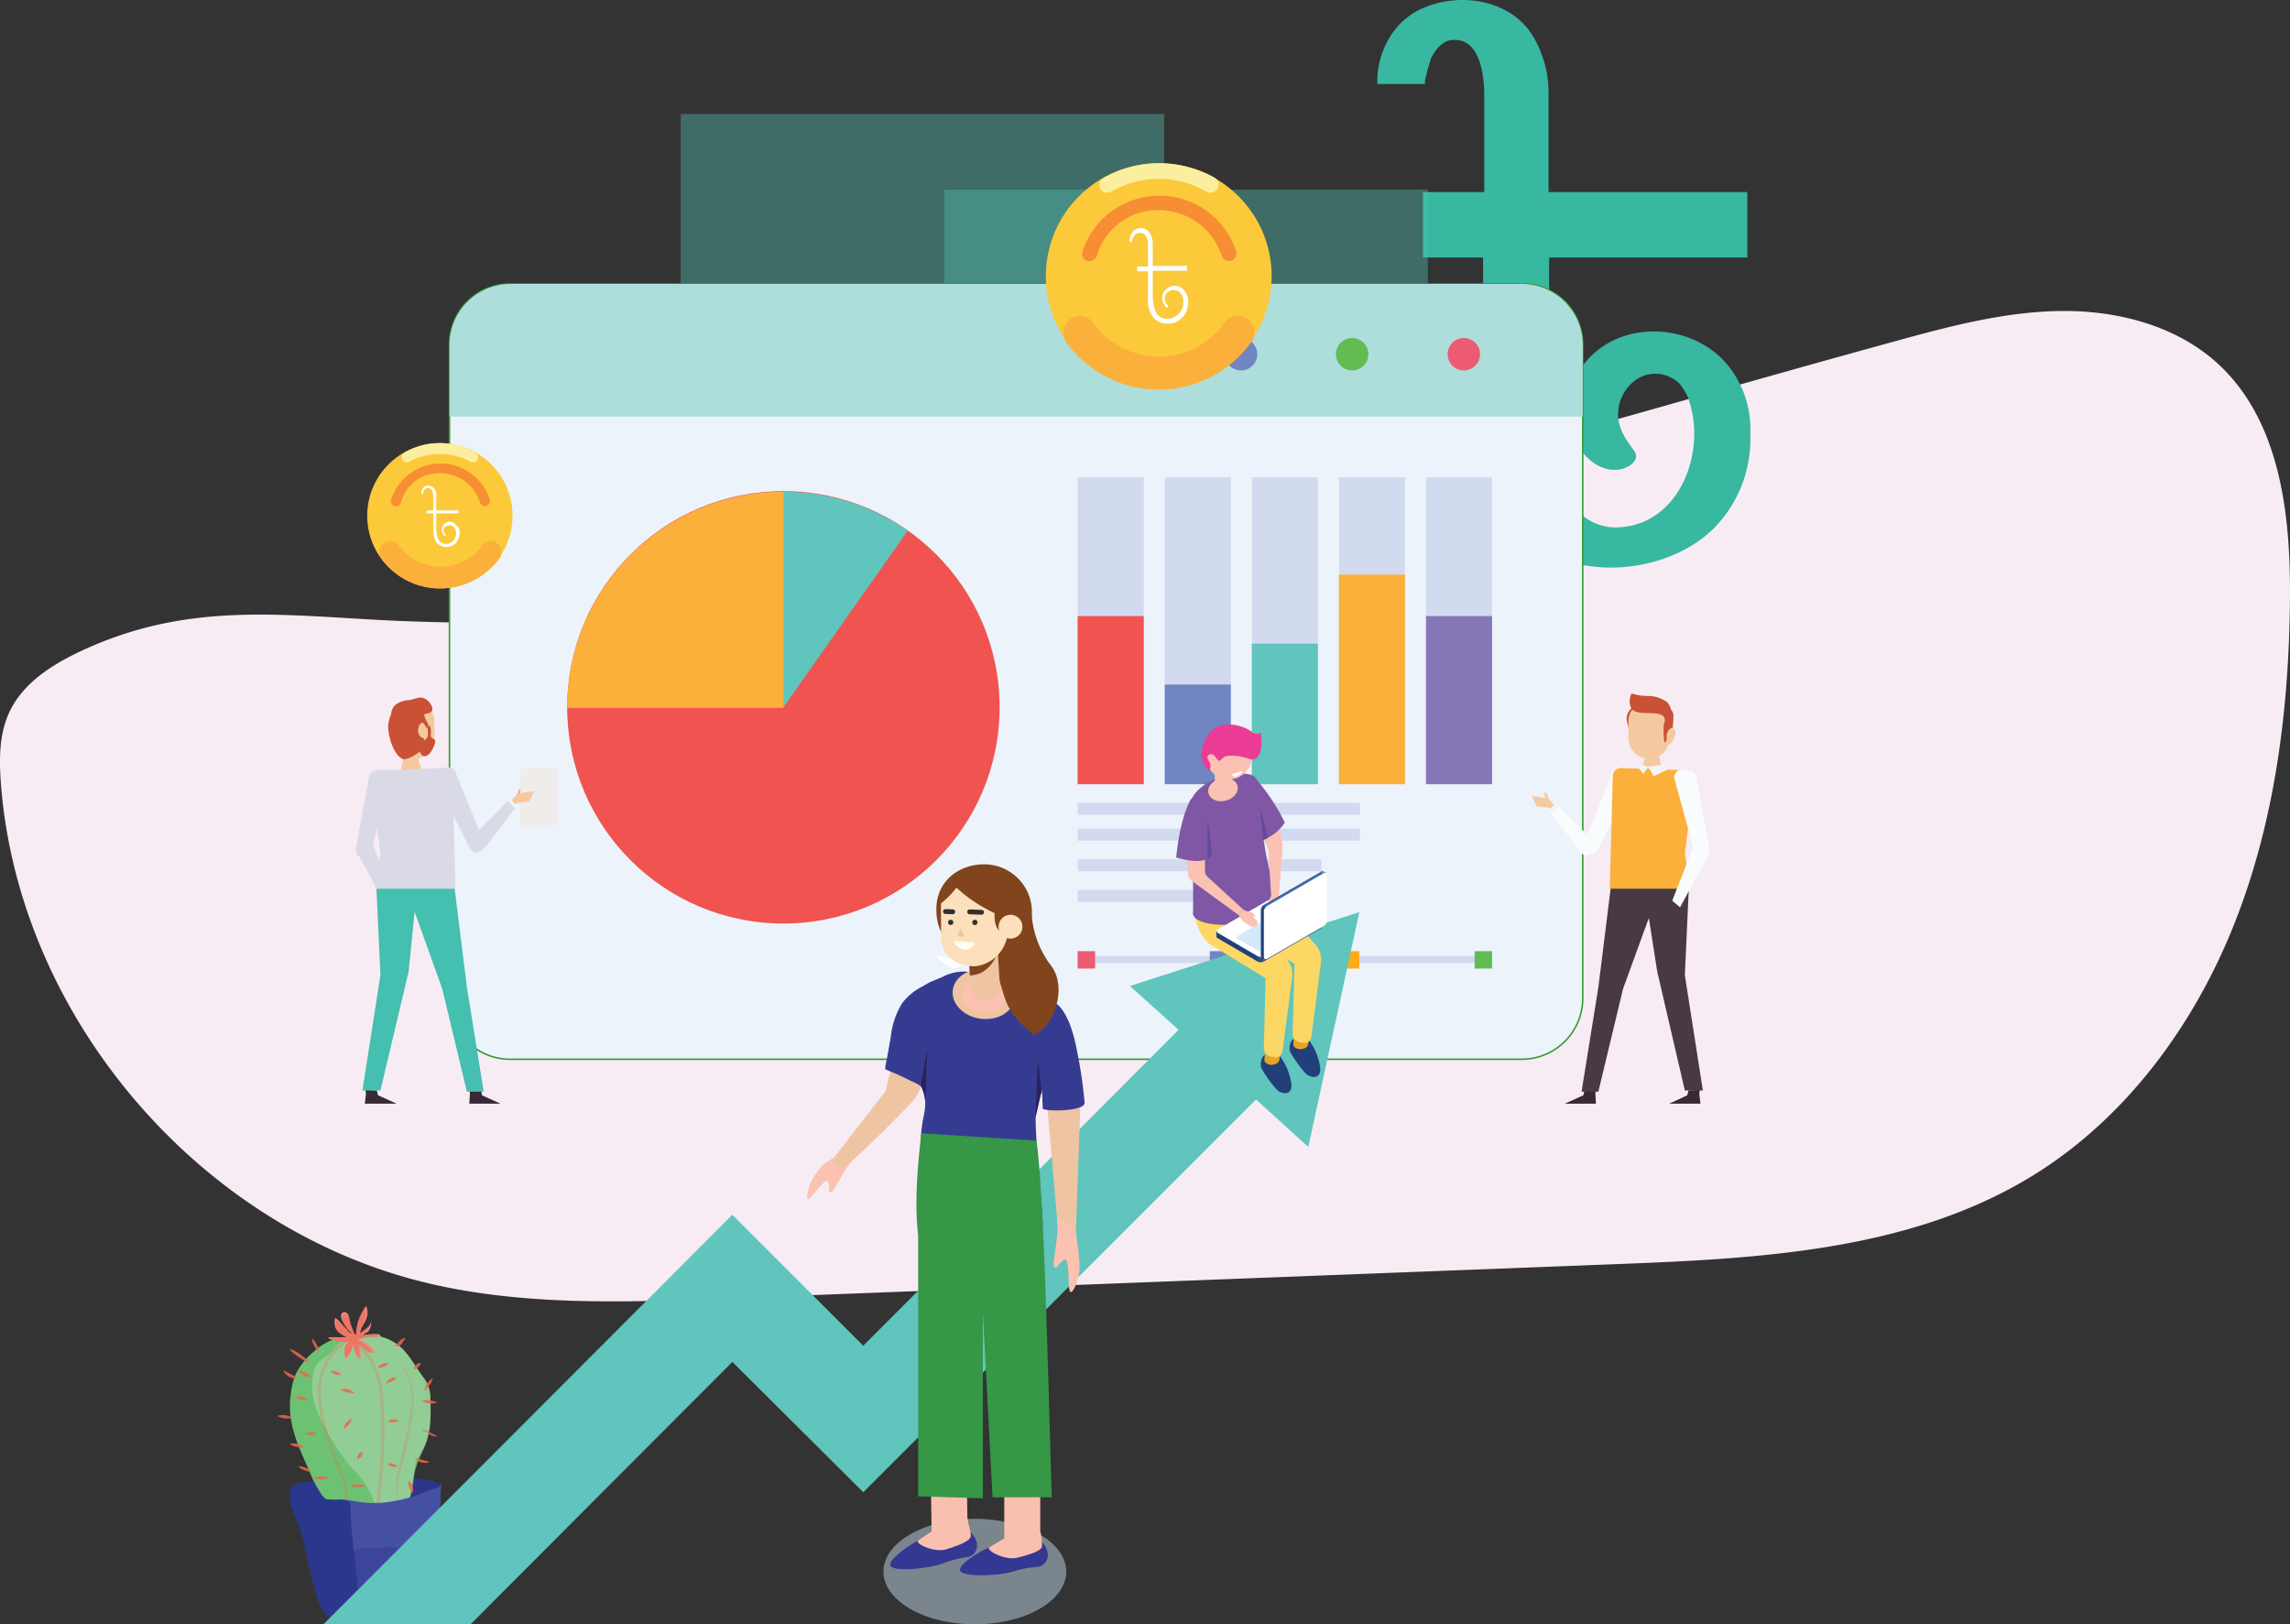<svg id="Layer_1" data-name="Layer 1" xmlns="http://www.w3.org/2000/svg" viewBox="0 0 381.306 270.482"><rect x="0" y="0" width="381.306" height="270.482" fill="#333333" stroke="none"/><defs><style>.cls-1{fill:#f7ecf4;}.cls-2{fill:#38b7a1;}.cls-3{fill:#2b378c;}.cls-4{fill:#6dc172;}.cls-5{fill:#94ce97;opacity:0.95;}.cls-13,.cls-14,.cls-5,.cls-51,.cls-6{isolation:isolate;}.cls-6{fill:none;stroke:#ec654b;stroke-width:0.49px;}.cls-15,.cls-6{stroke-miterlimit:10;}.cls-6,.cls-7{opacity:0.25;}.cls-13,.cls-8{fill:#ec654b;}.cls-9{opacity:0.85;}.cls-10{fill:#4650a2;}.cls-11{fill:#3c459b;}.cls-12{fill:#f4847f;}.cls-13,.cls-51{opacity:0.5;}.cls-14{fill:#52c1b3;opacity:0.4;}.cls-15{fill:#edf3fa;stroke:#393;stroke-width:0.25px;}.cls-16{fill:#aededc;}.cls-17{fill:#7085c2;}.cls-18{fill:#62bc51;}.cls-19{fill:#ec5b72;}.cls-20{fill:#d2daef;}.cls-21{fill:#f05350;}.cls-22{fill:#5fc5bd;}.cls-23{fill:#fbb03b;}.cls-24{fill:#8678b8;}.cls-25{fill:#fbac18;}.cls-26{fill:#fbc93a;}.cls-27{fill:#fbef9f;}.cls-28{fill:#f78e33;}.cls-29{fill:#c95135;}.cls-30{fill:#f5c9a0;}.cls-31{fill:#f9fcfd;}.cls-32{fill:#f3f5f5;}.cls-33{fill:#392836;}.cls-34{fill:#493944;}.cls-35{fill:#f4b094;}.cls-36{fill:#f0ecea;}.cls-37{fill:#d9dae6;}.cls-38{fill:#45bfaf;}.cls-39{fill:#fff;}.cls-40{fill:#fbc1b2;}.cls-41{fill:#21407a;}.cls-42{fill:#e7a425;}.cls-43{fill:#fdd764;}.cls-44{fill:#7f57a4;}.cls-45{fill:#eb3c95;}.cls-46{fill:#624a9e;}.cls-47{fill:#3d6eac;}.cls-48{fill:#5793ce;}.cls-49{fill:#29518a;}.cls-50{fill:#d3e9f9;}.cls-51{fill:#c4d9e8;}.cls-52{fill:#efc4a3;}.cls-53{fill:#363b92;}.cls-54{fill:#fbc1b1;}.cls-55{fill:#353892;}.cls-56{fill:#f9bfaf;}.cls-57{fill:#369747;}.cls-58{fill:#81441d;}.cls-59{fill:#fcdfbb;}.cls-60{fill:#303030;}.cls-61{fill:#fffff3;}.cls-62{fill:#29235c;}</style></defs><title>economy</title><path class="cls-1" d="M315.755,56.767c9.047-2.481,18.233-4.915,27.614-4.982s19.125,2.487,26.012,8.857c10.273,9.501,12.032,24.954,11.92,38.946-0.148,18.359-2.443,36.911-9.168,53.995s-18.152,32.676-33.808,42.265c-20.36,12.47-45.407,13.734-69.264,14.654l-148.435,5.722c-16.328.629-32.883,1.239-48.808-2.421-38.191-8.777-68.659-44.171-71.658-83.243-0.309-4.029-.323-8.24,1.369-11.91,2.285-4.956,7.269-8.074,12.224-10.363,17.697-8.174,33.119-5.825,51.626-4.941a390.133,390.133,0,0,0,62.102-2.27c41.422-4.651,82.003-14.742,122.12-25.779C271.681,69.224,293.67,62.822,315.755,56.767Z" transform="translate(-0 0)"/><path class="cls-2" d="M288.143,61.382c-5.4-7.3-17.2-8.5-23.6-1.7a12.04,12.04,0,0,0-3.3,8.4,13.308,13.308,0,0,0,1.9,6.7c1.5,2.3,4.2,4,7,3.3,1.4-.4,3-1.6,1.9-3.1-1.3-1.8-2.4-3.3-2.6-5.5a7.066,7.066,0,0,1,3.2-6.4,5.732,5.732,0,0,1,6.9.7,8.361,8.361,0,0,1,1.9,3.6c2.4,8.3-1.8,19.6-11.5,20.4a8.82,8.82,0,0,1-9.4-6.5,35.382,35.382,0,0,1-2.6-14.4v-24h33v-10.9h-33.1v-16.1a18.256,18.256,0,0,0-2.8-10.2c-4-6.1-12.9-7.1-19-3.9a11.808,11.808,0,0,0-3.8,3.2,14.062,14.062,0,0,0-2.9,9h8c-0.4,0,.8-3.8.9-4.2,0.7-1.4,1.8-2.9,3.4-3.1,4.8-.6,5.5,5.9,5.5,9.2v16.1h-10.2v10.9h10v26.9a29.761,29.761,0,0,0,4.2,16.2c7,11.5,26,10.7,34.6,1.6a21.173,21.173,0,0,0,5.7-15.3A16.965,16.965,0,0,0,288.143,61.382Z" transform="translate(-0 0)"/><path class="cls-3" d="M68.07,246.272a2.663,2.663,0,0,1,.3,1.2v1a0.661,0.661,0,0,1-.1.6,1.421,1.421,0,0,0-.2.6,0.902,0.902,0,0,0,.6.6,3.75,3.75,0,0,0,2.1,0,8.648,8.648,0,0,0,2.3-.6,0.349,0.349,0,0,0,.2-0.1,0.2,0.2,0,0,0,.1-0.2l0.1-1.9a0.367,0.367,0,0,0-.1-0.3c-0.1,0-.1-0.1-0.2-0.1A9.827,9.827,0,0,0,68.07,246.272Z" transform="translate(-0 0)"/><path class="cls-4" d="M67.77,225.472c3.3,4.1,4.8,9.8,3.1,14.9-0.5,1.4-1.3,2.8-1.7,4.3-0.4,1.6-.4,3.2-0.9,4.7a0.519,0.519,0,0,1-.2.4c-0.1,0-.3.1-0.4,0.1a71.934,71.934,0,0,1-12.3.5,1.859,1.859,0,0,1-2.1-1.3l-2.5-5.8c-1.3-2.9-2.5-5.9-2.5-9.1a8.602,8.602,0,0,1,.1-1.6,13.536,13.536,0,0,1,.8-3.6,11.348,11.348,0,0,1,3.2-4,9.145,9.145,0,0,1,4.6-2.3h1.2c1.1,0.1,2.2-.4,3.3-0.4A8.157,8.157,0,0,1,67.77,225.472Z" transform="translate(-0 0)"/><path class="cls-5" d="M57.37,223.072a6.147,6.147,0,0,1,3.5-.7,8.634,8.634,0,0,1,5.8,1.9,13.655,13.655,0,0,1,1.9,2.3l1.8,2.6a5.688,5.688,0,0,1,1.3,4c0.1,2.8.1,5.7-1.2,8.1a11.251,11.251,0,0,0-1.2,2.1,11.798,11.798,0,0,0-.4,2,48.891,48.891,0,0,1-.9,5.3v0.1a0.779,0.779,0,0,1-.9.6h-4.5a12.362,12.362,0,0,0-2.7-5.5,15.37,15.37,0,0,0-1.7-1.9,23.055,23.055,0,0,1-2.5-3.6,31.016,31.016,0,0,1-3-5.7,10.806,10.806,0,0,1-.4-6.4,3.697,3.697,0,0,1,.5-1.1c0.5-.8,1.6-1.2,2.3-1.9C55.87,224.572,56.37,223.472,57.37,223.072Z" transform="translate(-0 0)"/><path class="cls-6" d="M54.67,226.372a12.405,12.405,0,0,1,1.8-2.1,9.014,9.014,0,0,1,1-.9,1.389,1.389,0,0,1,1.1.2,7.898,7.898,0,0,1,3.5,3.5,14.663,14.663,0,0,1,1.5,5.8,75.267,75.267,0,0,1-.4,15l-0.3,3.5a27.849,27.849,0,0,0-5,.1,23.401,23.401,0,0,0-.3-3.8,14.262,14.262,0,0,0-.9-2.7c-1.7-4.3-3.5-8.7-3.5-13.3a10.679,10.679,0,0,1,.3-2.5A13.899,13.899,0,0,1,54.67,226.372Z" transform="translate(-0 0)"/><g class="cls-7"><path class="cls-8" d="M63.47,223.372c0.6,0.6,1.3,1.5,2.3,2.6a12.378,12.378,0,0,1,1.4,1.8,9.431,9.431,0,0,1,1,2.3,12.589,12.589,0,0,1,.4,2.7,13.329,13.329,0,0,1-.3,2.8,23.254,23.254,0,0,1-.5,2.8l-0.6,2.7-0.6,2.5c-0.2.8-.4,1.6-0.5,2.3a13.403,13.403,0,0,0-.1,2c0.1,0.5.1,1,.2,1.5,0.2,0.8.3,1.3,0.3,1.3l-0.2-1.3a7.569,7.569,0,0,1-.1-1.5,12.252,12.252,0,0,1,.2-1.9c0.2-.7.4-1.4,0.6-2.2s0.4-1.6.6-2.5l0.6-2.7c0.2-.9.3-1.9,0.5-2.8a28.252,28.252,0,0,0,.2-2.9,8.675,8.675,0,0,0-.5-2.8,6.59,6.59,0,0,0-1.1-2.4l-1.5-1.8c-1-1-1.8-1.9-2.4-2.5a4.298,4.298,0,0,0-1-.9S62.77,222.772,63.47,223.372Z" transform="translate(-0 0)"/></g><g class="cls-9"><path class="cls-8" d="M55.07,228.172a0.367,0.367,0,0,0,.1.3,2.506,2.506,0,0,0,.7.4,1.702,1.702,0,0,0,.7.1,0.367,0.367,0,0,1,.3-0.1c-0.1-.1-0.2-0.1-0.3-0.2l-0.6-.3a1.486,1.486,0,0,0-.6-0.1,0.367,0.367,0,0,1-.3-0.1h0v0Z" transform="translate(-0 0)"/><path class="cls-8" d="M57.07,231.572a4.874,4.874,0,0,0,.7.3c0.3,0,.5.1,0.8,0.1h0.4l-0.3-.3a2.934,2.934,0,0,0-1.6-.4c-0.1,0-.3.1-0.4,0.1A1.467,1.467,0,0,0,57.07,231.572Z" transform="translate(-0 0)"/><path class="cls-8" d="M58.27,236.372a2.335,2.335,0,0,0-1,1.2,2.268,2.268,0,0,1-.1.4c0.1-.1.2-0.1,0.3-0.2a2.335,2.335,0,0,0,1-1.2,2.268,2.268,0,0,1,.1-0.4A0.53,0.53,0,0,0,58.27,236.372Z" transform="translate(-0 0)"/><path class="cls-8" d="M60.07,241.872a1.037,1.037,0,0,0-.6.8v0.3c0.1,0,.2-0.1.3-0.1a1.037,1.037,0,0,0,.6-0.8v-0.3A1.007,1.007,0,0,1,60.07,241.872Z" transform="translate(-0 0)"/><path class="cls-8" d="M64.67,243.972a2.375,2.375,0,0,0,1.2.3c0.1,0,.2-0.1.3-0.1a0.378,0.378,0,0,0-.2-0.2,2.375,2.375,0,0,0-1.2-.3c-0.1,0-.2.1-0.3,0.1A0.378,0.378,0,0,1,64.67,243.972Z" transform="translate(-0 0)"/><path class="cls-8" d="M64.87,236.772a2.045,2.045,0,0,0,1.1,0c0.1,0,.2-0.1.3-0.1a0.215,0.215,0,0,0-.2-0.2,1.656,1.656,0,0,0-1.2,0c-0.1.1-.2,0.1-0.3,0.2A0.367,0.367,0,0,0,64.87,236.772Z" transform="translate(-0 0)"/><path class="cls-8" d="M64.37,230.472a0.2,0.2,0,0,0,.1-0.2,0.367,0.367,0,0,1,.3-0.1,0.483,0.483,0,0,0,.4-0.1,2.092,2.092,0,0,0,.6-0.4c0.1-.1.1-0.2,0.2-0.3h-0.3a1.445,1.445,0,0,0-.7.2c-0.1.1-.2,0.1-0.3,0.2l-0.3.3a0.297,0.297,0,0,0,0,.4h0v0Z" transform="translate(-0 0)"/><path class="cls-8" d="M63.37,227.772c0.2-.1.4-0.1,0.6-0.2s0.3-.2.5-0.3a0.378,0.378,0,0,1,.2-0.2,0.367,0.367,0,0,0-.3-0.1,1.346,1.346,0,0,0-1.2.5,0.53,0.53,0,0,0-.2.3h0.4Z" transform="translate(-0 0)"/><path class="cls-8" d="M69.17,227.972a1.779,1.779,0,0,0,.8-0.7c0-.1.1-0.2,0.1-0.3h-0.3a1.779,1.779,0,0,0-.8.7c0,0.1-.1.2-0.1,0.3h0.3Z" transform="translate(-0 0)"/><path class="cls-8" d="M70.97,231.272a3.072,3.072,0,0,0,1-1.5c0-.1.1-0.3,0.1-0.4l-0.3.3a3.072,3.072,0,0,0-1,1.5c0,0.1-.1.3-0.1,0.4A0.428,0.428,0,0,0,70.97,231.272Z" transform="translate(-0 0)"/><path class="cls-8" d="M70.57,233.472a3.722,3.722,0,0,0,1.8.2c0.1,0,.3-0.1.4-0.1a0.758,0.758,0,0,0-.4-0.2,3.722,3.722,0,0,0-1.8-.2c-0.1,0-.3.1-0.4,0.1A1.425,1.425,0,0,1,70.57,233.472Z" transform="translate(-0 0)"/><path class="cls-8" d="M70.87,238.372a0.53,0.53,0,0,1,.3.2c0.1,0.1.3,0.2,0.4,0.3a1.613,1.613,0,0,0,.9.3h0.4l-0.4-.2a5.936,5.936,0,0,0-.8-0.4,3.552,3.552,0,0,0-.9-0.4,0.749,0.749,0,0,0-.5.1C70.47,238.272,70.57,238.372,70.87,238.372Z" transform="translate(-0 0)"/><path class="cls-8" d="M69.37,243.172a2.543,2.543,0,0,0,1.7.4,0.601,0.601,0,0,0,.4-0.1l-0.4-.2a3.092,3.092,0,0,1-.8-0.2,3.091,3.091,0,0,0-.8-0.2h-0.4Z" transform="translate(-0 0)"/><path class="cls-8" d="M58.67,247.572a4.854,4.854,0,0,0,1.7,0,0.601,0.601,0,0,0,.4-0.1,0.758,0.758,0,0,0-.4-0.2,4.854,4.854,0,0,0-1.7,0,0.601,0.601,0,0,0-.4.1A1.424,1.424,0,0,1,58.67,247.572Z" transform="translate(-0 0)"/><path class="cls-8" d="M54.17,245.972a1.95,1.95,0,0,0-1.5,0c-0.1.1-.2,0.1-0.3,0.2a2.268,2.268,0,0,1,.4.1,3.787,3.787,0,0,0,1.5,0,2.268,2.268,0,0,0,.4-0.1A1.056,1.056,0,0,0,54.17,245.972Z" transform="translate(-0 0)"/><path class="cls-8" d="M51.67,244.872a3.287,3.287,0,0,0-1.6-.7h-0.4l0.3,0.3a4.418,4.418,0,0,0,1.6.6h0.4C51.87,244.972,51.77,244.972,51.67,244.872Z" transform="translate(-0 0)"/><path class="cls-8" d="M50.67,240.972a3.989,3.989,0,0,0-.4-0.3,3.233,3.233,0,0,0-1.7-.3c-0.1,0-.3.1-0.4,0.1a1.466,1.466,0,0,1,.4.2,3.233,3.233,0,0,0,1.7.3h0.4Z" transform="translate(-0 0)"/><path class="cls-8" d="M52.37,238.572a2.437,2.437,0,0,0-1.2,0c-0.1,0-.2.1-0.3,0.1a0.53,0.53,0,0,0,.3.2,1.656,1.656,0,0,0,1.2,0c0.1-.1.2-0.1,0.3-0.2A0.367,0.367,0,0,0,52.37,238.572Z" transform="translate(-0 0)"/><path class="cls-8" d="M48.67,236.172c0-.1,0-0.1-0.1-0.1a0.098,0.098,0,0,0-.096-0.1H48.47a0.2,0.2,0,0,0-.2-0.1,3.21,3.21,0,0,0-1.7-.2c-0.1,0-.3.1-0.4,0.1,0.1,0.1.3,0.1,0.4,0.2a3.21,3.21,0,0,0,1.7.2h0.4v0Z" transform="translate(-0 0)"/><path class="cls-8" d="M51.07,232.972a3.022,3.022,0,0,0-1.6-.5h-0.4a0.53,0.53,0,0,1,.3.2,3.022,3.022,0,0,0,1.6.5h0.4A0.338,0.338,0,0,1,51.07,232.972Z" transform="translate(-0 0)"/><path class="cls-8" d="M49.17,229.272a5.582,5.582,0,0,0-.8-0.5,5.94,5.94,0,0,1-.8-0.4l-0.4-.2a0.758,0.758,0,0,0,.2.4,2.702,2.702,0,0,0,1.7,1h0.5A1.866,1.866,0,0,0,49.17,229.272Z" transform="translate(-0 0)"/><path class="cls-8" d="M51.57,228.972c-0.2-.1-0.5-0.3-0.7-0.4-0.3-.1-0.5-0.2-0.8-0.3-0.1,0-.3-0.1-0.4-0.1a0.53,0.53,0,0,0,.2.3,2.239,2.239,0,0,0,1.5.8h0.4A0.338,0.338,0,0,1,51.57,228.972Z" transform="translate(-0 0)"/><path class="cls-8" d="M51.07,226.372a11.865,11.865,0,0,0-2.3-1.6,1.421,1.421,0,0,1-.6-0.2,1.756,1.756,0,0,0,.4.5,11.865,11.865,0,0,0,2.3,1.6l0.6,0.3A1.538,1.538,0,0,1,51.07,226.372Z" transform="translate(-0 0)"/><path class="cls-8" d="M53.07,224.672a4.351,4.351,0,0,0-.8-1.5l-0.3-.3v0.4a4.351,4.351,0,0,0,.8,1.5l0.3,0.3v-0.4Z" transform="translate(-0 0)"/><path class="cls-8" d="M66.17,224.172a0.601,0.601,0,0,0,.4-0.1l0.2-.2,0.2-.2a3.112,3.112,0,0,1,.4-0.6,1.238,1.238,0,0,1,.2-0.3c-0.1,0-.3.1-0.4,0.1a1.466,1.466,0,0,0-.4.2l-0.3.3a2.357,2.357,0,0,1-.5.5,0.367,0.367,0,0,1-.3.1A0.588,0.588,0,0,0,66.17,224.172Z" transform="translate(-0 0)"/><path class="cls-8" d="M67.97,246.972a1.854,1.854,0,0,0,.2.7,4.874,4.874,0,0,0,.3.7,1.238,1.238,0,0,0,.2.3,2.268,2.268,0,0,1,.1-0.4,1.651,1.651,0,0,0-.5-1.5c-0.1-.1-0.2-0.1-0.3-0.2v0.4Z" transform="translate(-0 0)"/></g><path class="cls-10" d="M64.17,250.172a25.249,25.249,0,0,0,4.6-1,19.452,19.452,0,0,0,2.2-.8,4.875,4.875,0,0,0,1.1-.4,1.421,1.421,0,0,0,.6-0.2,1.056,1.056,0,0,0,.5-0.2,0.52,0.52,0,0,0,.2-0.4c0.1,0,.1.1,0.1,0.2,0,0.5-.1.9-0.1,1.3v1.2a21.302,21.302,0,0,1-.3,2.5v0.3l-2.1,12.6a4.707,4.707,0,0,1-.4,1.6,4.027,4.027,0,0,1-2.5,2.1,12.573,12.573,0,0,1-3.3.5c-2.3.1-4.7,0.2-7,.1a1.939,1.939,0,0,1,.3-1.8c0.3-.5.6-1,0.9-1.6a4.879,4.879,0,0,0,.1-1.7c-0.2-3.1-.5-6.1-0.9-9.2a9.185,9.185,0,0,0-.5-2.8c-0.3-.9-0.8-1.8-1.1-2.7a10.554,10.554,0,0,1,2.5.2A17.196,17.196,0,0,0,64.17,250.172Z" transform="translate(-0 0)"/><path class="cls-11" d="M71.87,257.472a4.102,4.102,0,0,0-1.1-.1l-1.7.1-8,.3a4.671,4.671,0,0,0-1.7.3c-1.2.6-.9,1.7-0.8,2.7,0.1,1.2.2,2.5,0.3,3.7a4.879,4.879,0,0,1-.1,1.7,5.071,5.071,0,0,1-.9,1.6,2.273,2.273,0,0,0-.3,1.8c2.3,0.1,4.7,0,7-.1a12.574,12.574,0,0,0,3.3-.5,4.361,4.361,0,0,0,2.5-2.1,7.492,7.492,0,0,0,.4-1.6A41.867,41.867,0,0,0,71.87,257.472Z" transform="translate(-0 0)"/><path class="cls-3" d="M49.07,247.172a5.859,5.859,0,0,1,2.9-.4h0.4a0.764,0.764,0,0,0,.2.5l0.9,1.5a2.652,2.652,0,0,0,.5.6,0.864,0.864,0,0,0,.6.3,17.635,17.635,0,0,0,2.3,0c1.7,0.2,1.5.8,1.5,2.3,0.1,1.7.2,3.3,0.4,4.9,0.1,1.2.3,2.3,0.4,3.5,0.1,0.6.1,1.2,0.2,1.8a2.769,2.769,0,0,1,.1.9v0.8a4.331,4.331,0,0,1,.1.5,10.869,10.869,0,0,1,.1,1.8c0.1,1.2.2,2.3,0.4,3.4h-3.3a5.462,5.462,0,0,1-1.8-.1,3.447,3.447,0,0,1-1.2-1.2l-0.6-1.2a6.89,6.89,0,0,1-.3-0.8c-0.5-1.9-1.1-3.8-1.5-5.8-0.5-1.9-.8-3.9-1.4-5.8C49.37,252.972,47.07,248.672,49.07,247.172Z" transform="translate(-0 0)"/><path class="cls-12" d="M60.97,217.472a2.801,2.801,0,0,1,0,2.2c-0.3.8-1,1.5-1,2.4a10.625,10.625,0,0,1,1.1-.9,1.525,1.525,0,0,0,.7-1.2,2.273,2.273,0,0,1-.5,1.8,3.591,3.591,0,0,0-1,.7,6.262,6.262,0,0,1,2.7-.3,0.367,0.367,0,0,1,.3.1h0a0.188,0.188,0,0,1,0,.3,6.36,6.36,0,0,0-3.6.5,4.415,4.415,0,0,1,2.8,2.2,1.99,1.99,0,0,1-1.6-.7l-1-.8a22.753,22.753,0,0,1,.2,2.6,2.577,2.577,0,0,1-.8-1.3,5.783,5.783,0,0,0-.5-1.4,3.194,3.194,0,0,1-.3,1.4l-0.9,1.2a2.345,2.345,0,0,1-.2-1.2,2.202,2.202,0,0,1,.1-0.8,1.085,1.085,0,0,1,.8-0.8,9.123,9.123,0,0,1-3.3-.5,0.2,0.2,0,0,1-.2-0.1c-0.1,0-.1-0.1,0-0.2h3a5.67,5.67,0,0,1-1.3-.8,4.349,4.349,0,0,1-.6-0.7,3.219,3.219,0,0,1-.1-1.7,1.794,1.794,0,0,1,.7.5l1.6,1.8a0.605,0.605,0,0,0,.6.3,7.231,7.231,0,0,1-1.7-2.2,1.884,1.884,0,0,1-.2-0.8,0.634,0.634,0,0,1,.5-0.6,0.842,0.842,0,0,1,.7.4,2.354,2.354,0,0,1,.2.8,12.536,12.536,0,0,0,.9,2.5h0c0,0.1,0,.1.1,0.1s0.1,0,.1-0.1A8.442,8.442,0,0,1,60.97,217.472Z" transform="translate(-0 0)"/><path class="cls-13" d="M60.67,217.872a2.335,2.335,0,0,1,0,2,7.323,7.323,0,0,0-.9,2.3,3.915,3.915,0,0,1,1-.8,1.356,1.356,0,0,0,.6-1.1,2.518,2.518,0,0,1-.5,1.6c-0.3.2-.6,0.5-0.9,0.7a5.242,5.242,0,0,1,2.5-.3,0.367,0.367,0,0,1,.3.1h0a0.188,0.188,0,0,1,0,.3,7.826,7.826,0,0,0-3.4.5,4.914,4.914,0,0,1,2.6,2.1,2.127,2.127,0,0,1-1.5-.7l-0.9-.7a19.419,19.419,0,0,1,.2,2.4,2.4,2.4,0,0,1-.7-1.2,6.944,6.944,0,0,0-.5-1.3,1.999,1.999,0,0,1-.2,1.3,7.633,7.633,0,0,1-.8,1.1,2.537,2.537,0,0,1-.2-1.2,1.949,1.949,0,0,1,.1-0.8,1.387,1.387,0,0,1,.8-0.7,6.252,6.252,0,0,1-3-.4,0.2,0.2,0,0,1-.2-0.1c-0.1,0-.1-0.1,0-0.2h2.8a7.458,7.458,0,0,1-1.2-.7,0.902,0.902,0,0,1-.6-0.6,2.917,2.917,0,0,1-.1-1.6,1.794,1.794,0,0,1,.7.5l1.5,1.7a0.713,0.713,0,0,0,.6.3,6.524,6.524,0,0,1-1.6-2.1,2.354,2.354,0,0,1-.2-0.8,0.634,0.634,0,0,1,.5-0.6,0.822,0.822,0,0,1,.6.4,1.445,1.445,0,0,1,.2.7,6.193,6.193,0,0,0,.8,2.4h0c0,0.1,0,.1.1,0.1s0.1,0,.1-0.1A10.194,10.194,0,0,1,60.67,217.872Z" transform="translate(-0 0)"/><rect class="cls-14" x="113.343" y="18.982" width="80.5" height="73.1"/><rect class="cls-14" x="157.243" y="31.582" width="80.5" height="73.1"/><path class="cls-15" d="M253.443,176.382h-168.5a10.072,10.072,0,0,1-10.1-10.044q-0-.028,0-0.056v-108.9a10.072,10.072,0,0,1,10.044-10.1q0.028-0.0.056,0h168.5a10.072,10.072,0,0,1,10.1,10.044q0,0.028,0,.056v108.8A10.158,10.158,0,0,1,253.443,176.382Z" transform="translate(-0 0)"/><path class="cls-16" d="M253.388,47.282H84.997A10.184,10.184,0,0,0,74.843,57.436V69.382h188.7V57.436A10.184,10.184,0,0,0,253.388,47.282Z" transform="translate(-0 0)"/><circle class="cls-17" cx="206.643" cy="58.982" r="2.7"/><circle class="cls-18" cx="225.143" cy="58.982" r="2.7"/><circle class="cls-19" cx="243.743" cy="58.982" r="2.7"/><rect class="cls-20" x="179.443" y="79.482" width="11" height="51.1"/><rect class="cls-21" x="179.443" y="102.582" width="11" height="28"/><rect class="cls-20" x="193.943" y="79.482" width="11" height="51.1"/><rect class="cls-17" x="193.943" y="113.982" width="11" height="16.6"/><rect class="cls-20" x="208.443" y="79.482" width="11" height="51.1"/><rect class="cls-22" x="208.443" y="107.182" width="11" height="23.4"/><rect class="cls-20" x="222.943" y="79.482" width="11" height="51.1"/><rect class="cls-23" x="222.943" y="95.682" width="11" height="34.9"/><rect class="cls-20" x="237.443" y="79.482" width="11" height="51.1"/><rect class="cls-24" x="237.443" y="102.582" width="11" height="28"/><circle class="cls-21" cx="130.443" cy="117.782" r="36"/><path class="cls-22" d="M130.443,117.782l20.7-29.4a35.967,35.967,0,0,0-36.1-3Z" transform="translate(-0 0)"/><path class="cls-23" d="M130.443,81.882a35.977,35.977,0,0,0-36,35.955q0,0.023,0,.045h36v-36Z" transform="translate(-0 0)"/><rect class="cls-20" x="179.443" y="133.682" width="47" height="2"/><rect class="cls-20" x="179.443" y="137.982" width="47" height="2"/><rect class="cls-20" x="179.443" y="143.082" width="40.6" height="2"/><rect class="cls-20" x="179.443" y="148.182" width="24.7" height="2"/><rect class="cls-20" x="179.443" y="159.182" width="69" height="1.2"/><rect class="cls-19" x="179.443" y="158.382" width="2.9" height="2.9"/><rect class="cls-17" x="201.443" y="158.382" width="2.9" height="2.9"/><rect class="cls-25" x="223.443" y="158.382" width="2.9" height="2.9"/><rect class="cls-18" x="245.543" y="158.382" width="2.9" height="2.9"/><circle class="cls-26" cx="192.943" cy="45.982" r="18.8"/><path class="cls-27" d="M184.343,32.082a1.854,1.854,0,0,0,.7-0.2,15.91,15.91,0,0,1,15.8,0,1.445,1.445,0,0,0,.7.2h0a1.342,1.342,0,0,0,.7-2.5,19.095,19.095,0,0,0-9.2-2.4,18.803,18.803,0,0,0-9.2,2.4,1.3,1.3,0,0,0,.5,2.5h0Z" transform="translate(-0 0)"/><path class="cls-28" d="M192.943,34.982a11.118,11.118,0,0,1,10.5,7.6,1.292,1.292,0,0,0,1.2.9h0a1.282,1.282,0,0,0,1.2-1.6,13.459,13.459,0,0,0-25.6,0,1.195,1.195,0,0,0,1.2,1.6h0a1.401,1.401,0,0,0,1.2-.9A10.563,10.563,0,0,1,192.943,34.982Z" transform="translate(-0 0)"/><path class="cls-23" d="M206.043,52.582a2.509,2.509,0,0,0-2.2,1.2,13.308,13.308,0,0,1-10.9,5.6,13.447,13.447,0,0,1-10.9-5.6,2.902,2.902,0,0,0-2.2-1.2h0a2.81,2.81,0,0,0-2.3,4.4,18.96,18.96,0,0,0,30.8,0,2.782,2.782,0,0,0-2.3-4.4h0Z" transform="translate(-0 0)"/><circle class="cls-26" cx="73.243" cy="85.882" r="12.1"/><path class="cls-27" d="M67.743,76.982a0.483,0.483,0,0,0,.4-0.1,10.721,10.721,0,0,1,5.1-1.3,11.029,11.029,0,0,1,5.1,1.3,0.601,0.601,0,0,0,.4.1h0a0.847,0.847,0,0,0,.4-1.6,11.678,11.678,0,0,0-11.8,0,0.847,0.847,0,0,0,.4,1.6h0Z" transform="translate(-0 0)"/><path class="cls-28" d="M73.243,78.782a6.993,6.993,0,0,1,6.7,4.9,0.871,0.871,0,0,0,.8.6h0a0.89,0.89,0,0,0,.8-1.1,8.603,8.603,0,0,0-16.4,0,0.831,0.831,0,0,0,.8,1.1h0a0.76,0.76,0,0,0,.8-0.6A6.577,6.577,0,0,1,73.243,78.782Z" transform="translate(-0 0)"/><path class="cls-23" d="M81.743,90.082a1.75,1.75,0,0,0-1.4.7,8.606,8.606,0,0,1-14,0,1.622,1.622,0,0,0-1.4-.7h0a1.812,1.812,0,0,0-1.5,2.8,12.159,12.159,0,0,0,19.8,0,1.844,1.844,0,0,0-1.5-2.8h0Z" transform="translate(-0 0)"/><path class="cls-29" d="M271.843,117.782a2.427,2.427,0,0,0-1,1.9,7.881,7.881,0,0,0,.6,2.2l1-1.6Z" transform="translate(-0 0)"/><polygon class="cls-30" points="258.143 133.382 257.843 132.882 257.643 132.282 257.243 131.882 257.043 132.182 257.343 132.782 257.343 133.282 258.143 133.382"/><path class="cls-30" d="M259.043,134.482l-0.8-1.1-1-.5a14.605,14.605,0,0,0-2.2-.3,1.069,1.069,0,0,0,.3.5,4.453,4.453,0,0,0,.6,1.2,16.829,16.829,0,0,0,2,.2l0.6,0.6Z" transform="translate(-0 0)"/><path class="cls-31" d="M271.643,130.382l-5.5,10.9a1.262,1.262,0,0,1-1.9.4h0a1.274,1.274,0,0,1-.4-1.5l4.7-11.6a1.258,1.258,0,0,1,2-.5l0.8,0.7A1.267,1.267,0,0,1,271.643,130.382Z" transform="translate(-0 0)"/><polygon class="cls-32" points="259.543 134.782 258.843 133.882 258.043 134.882 258.543 135.482 259.543 134.782"/><path class="cls-31" d="M259.543,134.282l6.3,6.3a0.861,0.861,0,0,1-.3,1.4l-1.2.4a1.015,1.015,0,0,1-1-.3l-5-6.6Z" transform="translate(-0 0)"/><path class="cls-30" d="M274.543,126.382h0a3.372,3.372,0,0,0,3.4-3.344q0-.028,0-0.056v-2.8a3.372,3.372,0,0,0-3.344-3.4q-0.028-0-0.056,0h0a3.372,3.372,0,0,0-3.4,3.344q-0.0.028,0,.056v2.8A3.504,3.504,0,0,0,274.543,126.382Z" transform="translate(-0 0)"/><path class="cls-30" d="M273.943,125.682a8.763,8.763,0,0,1-.7,2.5h3.5l-0.7-3.2Z" transform="translate(-0 0)"/><polygon class="cls-33" points="263.843 181.582 263.643 182.382 260.543 183.782 265.743 183.782 265.643 182.082 265.743 181.482 263.843 181.582"/><polygon class="cls-33" points="281.143 181.582 280.943 182.382 277.943 183.782 283.143 183.782 282.943 182.082 283.043 181.482 281.143 181.582"/><polygon class="cls-34" points="281.243 147.082 280.543 162.382 283.543 181.582 280.543 181.582 275.943 161.782 273.443 145.782 281.243 147.082"/><polygon class="cls-34" points="276.543 147.382 270.243 164.682 266.143 181.782 263.343 181.782 266.143 164.382 268.343 146.682 276.543 147.382"/><path class="cls-23" d="M282.143,129.782l-1.6,12.3,0.9,5.9h-13.4l0.5-18.8a1.347,1.347,0,0,1,1.393-1.3l0.007,0,10.9,0.4A1.317,1.317,0,0,1,282.143,129.782Z" transform="translate(-0 0)"/><polygon class="cls-31" points="284.643 142.082 279.743 151.082 278.443 149.982 282.443 139.782 284.643 142.082"/><path class="cls-31" d="M282.443,129.382l2.2,12a1.316,1.316,0,0,1-1.3,1.5h0a1.188,1.188,0,0,1-1.2-1l-3.3-12.1a1.232,1.232,0,0,1,1.3-1.6l1.1,0.1A1.383,1.383,0,0,1,282.443,129.382Z" transform="translate(-0 0)"/><polygon class="cls-32" points="277.543 128.182 277.143 127.282 274.443 127.682 275.343 129.282 277.543 128.182"/><polygon class="cls-32" points="273.243 127.282 274.443 127.682 273.643 128.882 272.843 127.882 273.243 127.282"/><path class="cls-29" d="M278.343,122.482a21.947,21.947,0,0,0,.3-3.3,1.404,1.404,0,0,0-.4-1,2.696,2.696,0,0,0-.7-1.3,5.52,5.52,0,0,0-3.2-1,7.919,7.919,0,0,1-2.6-.4c-0.2-.1-0.8,1.8.1,2.7s3.6,0.3,4.6.8a0.96,0.96,0,0,1,.6,1.5,15.367,15.367,0,0,0,.1,3.2Z" transform="translate(-0 0)"/><path class="cls-30" d="M277.543,122.182s0.5-1.4,1.2-.8c0.7,0.5-.4,2.8-0.9,2.6C277.343,123.882,277.543,122.182,277.543,122.182Z" transform="translate(-0 0)"/><polygon class="cls-22" points="78.343 270.482 121.943 226.782 143.743 248.482 209.143 183.082 217.843 190.982 226.343 151.882 188.143 164.182 196.243 171.482 143.743 224.082 121.943 202.282 53.843 270.482 78.343 270.482"/><path class="cls-30" d="M68.943,126.382h0a3.372,3.372,0,0,1-3.4-3.344q-0-.028,0-0.056v-2.8a3.372,3.372,0,0,1,3.344-3.4q0.028-0.0.056,0h0a3.372,3.372,0,0,1,3.4,3.344q0,0.028,0,.056v2.8A3.504,3.504,0,0,1,68.943,126.382Z" transform="translate(-0 0)"/><path class="cls-30" d="M69.543,125.682a8.763,8.763,0,0,0,.7,2.5h-3.5l0.7-3.2Z" transform="translate(-0 0)"/><polygon class="cls-35" points="85.843 132.682 86.143 132.182 86.343 131.582 86.743 131.182 86.943 131.482 86.643 132.082 86.643 132.582 85.843 132.682"/><rect class="cls-36" x="86.643" y="127.982" width="6.1" height="9.4"/><path class="cls-30" d="M84.943,133.682l0.8-1.1,1-.5a14.605,14.605,0,0,1,2.2-.3,1.069,1.069,0,0,1-.3.5,4.453,4.453,0,0,1-.6,1.2,16.828,16.828,0,0,1-2,.2l-0.6.6Z" transform="translate(-0 0)"/><polygon class="cls-37" points="59.643 142.282 64.543 151.282 65.743 150.282 61.843 139.982 59.643 142.282"/><polygon class="cls-33" points="80.143 181.582 80.243 182.382 83.343 183.782 78.143 183.782 78.243 182.082 78.143 181.482 80.143 181.582"/><polygon class="cls-33" points="62.743 181.582 62.943 182.382 66.043 183.782 60.743 183.782 60.943 182.082 60.843 181.482 62.743 181.582"/><polygon class="cls-38" points="62.643 147.082 63.343 162.382 60.343 181.582 63.343 181.582 68.043 161.782 69.643 145.782 62.643 147.082"/><polygon class="cls-38" points="67.443 147.382 73.643 164.682 77.743 181.782 80.543 181.782 77.743 164.382 75.543 146.682 67.443 147.382"/><path class="cls-37" d="M61.743,129.782l1.6,12.3-0.9,5.9h13.4l-0.5-18.8a1.347,1.347,0,0,0-1.393-1.3l-0.007 0-10.9.4A1.317,1.317,0,0,0,61.743,129.782Z" transform="translate(-0 0)"/><path class="cls-37" d="M61.443,129.382l-2.2,12a1.316,1.316,0,0,0,1.3,1.5h0a1.188,1.188,0,0,0,1.2-1l3.3-12.1a1.232,1.232,0,0,0-1.3-1.6l-1.1.1A1.383,1.383,0,0,0,61.443,129.382Z" transform="translate(-0 0)"/><path class="cls-37" d="M72.743,130.382l5.5,10.9a1.262,1.262,0,0,0,1.9.4h0a1.274,1.274,0,0,0,.4-1.5l-4.7-11.6a1.258,1.258,0,0,0-2-.5l-0.8.7A1.605,1.605,0,0,0,72.743,130.382Z" transform="translate(-0 0)"/><polygon class="cls-32" points="84.443 134.082 85.143 133.182 85.943 134.182 85.443 134.782 84.443 134.082"/><path class="cls-37" d="M84.543,133.382l-6.3,6.3a0.861,0.861,0,0,0,.3,1.4l1.2,0.4a1.015,1.015,0,0,0,1-.3l5-6.6Z" transform="translate(-0 0)"/><path class="cls-29" d="M65.143,118.882a5.683,5.683,0,0,0-.5,1.9c-0.1,1.3.7,4.8,2.4,5.6,0.7,0.3,2.7-1,2.9-1.3a8.503,8.503,0,0,0,.7-2.1,1.307,1.307,0,0,1-1.012-1.546q0.006-.027.013-0.054c0.3-1.3.8-1.1,1-.8a7.762,7.762,0,0,1,.4.7l0.3-.6a11.594,11.594,0,0,1-.7-1.5c-0.1-.5.7-0.2,1.2-0.7s-0.3-1.8-1.2-2.2-1.8.3-2.7,0.3C67.243,116.682,65.243,116.982,65.143,118.882Z" transform="translate(-0 0)"/><path class="cls-29" d="M71.543,120.782a2.664,2.664,0,0,1,.2,1.4c-0.1.9,0.5,0.7,0.7,1.1s-0.7,2.4-1.5,2.6c-0.9.3-1.2-1.2-1.2-1.2l0.8-1.3a1.88,1.88,0,0,0,.7-0.8,6.66,6.66,0,0,0-.1-1.6Z" transform="translate(-0 0)"/><ellipse class="cls-39" cx="163.443" cy="166.599" rx="4.1" ry="5.1" transform="matrix(0.127, -0.992, 0.992, 0.127, -22.578, 307.541)"/><path class="cls-40" d="M142.043,193.182c-1.4,1.3-3.2,5.4-3.7,5.4s-0.1-.9-0.5-1.8-2.9,3.1-3.3,2.9c-0.4-.3.2-2.6,0.9-3.6a13.304,13.304,0,0,1,1.4-1.9,5.956,5.956,0,0,1,2.1-1.4C139.043,192.682,143.443,191.882,142.043,193.182Z" transform="translate(-0 0)"/><path class="cls-39" d="M160.243,160.182a1.275,1.275,0,0,1-1.8.9,4.914,4.914,0,0,1-2.6-2.1l2.2,0.6Z" transform="translate(-0 0)"/><path class="cls-41" d="M210.343,175.882a2.543,2.543,0,0,0-.4,1.7c0.1,0.6,2.4,3.9,3.1,4.2,0.8,0.4,2,.5,2-1.1a9.669,9.669,0,0,0-2-4.9,1.725,1.725,0,0,0-2.1-.3A2.877,2.877,0,0,0,210.343,175.882Z" transform="translate(-0 0)"/><path class="cls-42" d="M213.143,175.482c-0.1,1.4-.2,1.6-1.2,1.8a1.232,1.232,0,0,1-1-.2,0.67,0.67,0,0,1-.4-0.7l0.1-1.4C210.643,175.082,213.243,174.182,213.143,175.482Z" transform="translate(-0 0)"/><path class="cls-41" d="M215.143,173.182a2.543,2.543,0,0,0-.4,1.7c0.1,0.6,2.4,3.9,3.1,4.2,0.8,0.4,2,.5,2-1.1a9.669,9.669,0,0,0-2-4.9,1.725,1.725,0,0,0-2.1-.3A5.921,5.921,0,0,1,215.143,173.182Z" transform="translate(-0 0)"/><path class="cls-42" d="M217.943,172.882c-0.1,1.4-.2,1.6-1.2,1.8a1.232,1.232,0,0,1-1-.2,0.67,0.67,0,0,1-.4-0.7l0.1-1.4C215.443,172.482,218.043,171.582,217.943,172.882Z" transform="translate(-0 0)"/><path class="cls-43" d="M207.143,155.382l8.4,5.1-0.3,11.5a1.456,1.456,0,0,0,1.297,1.6l0.003,0a1.268,1.268,0,0,1,.6.1,1.188,1.188,0,0,0,1.2-1l1.6-12.3a3.883,3.883,0,0,0-1-3.2l-4-4.4-4.4-4.3s-6.5-7.3-6.9-.9C203.343,153.782,207.143,155.382,207.143,155.382Z" transform="translate(-0 0)"/><path class="cls-43" d="M202.343,157.782l8.4,5.1-0.3,11.5a1.456,1.456,0,0,0,1.297,1.6l0.003,0a1.268,1.268,0,0,1,.6.1,1.188,1.188,0,0,0,1.2-1l1.6-12.3a3.883,3.883,0,0,0-1-3.2l-4-4.4-4.4-4.3s-6.5-7.3-6.9-.9C198.543,156.182,202.343,157.782,202.343,157.782Z" transform="translate(-0 0)"/><path class="cls-44" d="M208.943,129.382c1.3,1.1.3,8.7,3.1,18,2.4,7.9-13.5,7.7-13.4,4.7a176.176,176.176,0,0,0-.6-17.7s-0.1-2.9,4.8-4.9C204.043,128.982,207.643,128.282,208.943,129.382Z" transform="translate(-0 0)"/><circle class="cls-40" cx="204.61" cy="125.995" r="3.8" transform="translate(31.413 292.557) rotate(-75.505)"/><ellipse class="cls-40" cx="203.641" cy="131.482" rx="2.5" ry="1.9" transform="translate(-26.357 54.943) rotate(-14.442)"/><path class="cls-40" d="M202.243,128.982c0.1,1.7-.1,2.1.4,2.6,0.4,0.4,2.2,0,2.1-.5a5.437,5.437,0,0,1,0-1.8S202.143,127.282,202.243,128.982Z" transform="translate(-0 0)"/><path class="cls-45" d="M209.943,121.982a1.209,1.209,0,0,1-1.5-.1c-0.8-.8-5.7-2.8-7.6,1s0.3,5.5.5,5.4a1.347,1.347,0,0,0-.1-1.6c-0.4-.7-0.1-1.1.5-1.1,0.5,0,1,1.2,1.3,1.1a0.53,0.53,0,0,0,.3-0.2,1.701,1.701,0,0,1,1-.6,7.781,7.781,0,0,1,3.4.4C210.743,127.482,209.943,121.982,209.943,121.982Z" transform="translate(-0 0)"/><path class="cls-40" d="M197.343,140.582l0.5,5a1.524,1.524,0,0,0,.6,1.1l7.8,5.7,0.7-1-5.9-5.4a1.268,1.268,0,0,1-.4-0.9v-2.9Z" transform="translate(-0 0)"/><path class="cls-44" d="M200.643,143.182c-1.7.6-4.8-.4-4.8-0.4,0.7-7.1,2.5-9.8,2.5-9.8S202.443,142.682,200.643,143.182Z" transform="translate(-0 0)"/><path class="cls-46" d="M201.043,136.382v6.6h0a0.973,0.973,0,0,0,.7-1.1,55.171,55.171,0,0,0-.7-5.5h0Z" transform="translate(-0 0)"/><path class="cls-41" d="M202.543,155.082v0.8h0a0.419,0.419,0,0,0,.3.4l6.5,3.8a1.079,1.079,0,0,0,1.1,0l9.5-5.5a0.338,0.338,0,0,0,.2-0.3h0v-0.8l-0.8.1-6-3.4a1.079,1.079,0,0,0-1.1,0l-8.4,4.9h-1.3Z" transform="translate(-0 0)"/><path class="cls-47" d="M209.843,160.082a0.749,0.749,0,0,0,.5-0.1l9.5-5.5a0.338,0.338,0,0,0,.2-0.3h0v-0.8l-0.8.1-3.2-1.9h-6.6l-0.6.3Z" transform="translate(-0 0)"/><path class="cls-48" d="M219.743,154.582l0.2-.1a0.338,0.338,0,0,0,.2-0.3h0v-0.8h-0.4v1.2Z" transform="translate(-0 0)"/><path class="cls-49" d="M210.243,160.082v-1.4h-0.9v1.3a1.412,1.412,0,0,0,.9.1h0Z" transform="translate(-0 0)"/><path class="cls-39" d="M209.343,159.182l-6.5-3.8c-0.3-.2-0.3-0.5-0.1-0.6l9.5-5.5a1.395,1.395,0,0,1,1.1,0l6.5,3.8c0.3,0.2.3,0.5,0.1,0.6l-9.5,5.5A1.079,1.079,0,0,1,209.343,159.182Z" transform="translate(-0 0)"/><path class="cls-50" d="M209.643,158.382l-3.5-2a0.268,0.268,0,0,1-.1-0.5l7.9-4.6a1.387,1.387,0,0,1,.9,0l3.5,2a0.268,0.268,0,0,1,.1.5l-7.9,4.6A1.387,1.387,0,0,1,209.643,158.382Z" transform="translate(-0 0)"/><path class="cls-40" d="M211.643,149.182c-0.4.8-.8,2.2-0.6,2.2a1.205,1.205,0,0,0,.5-0.5l0.2,1.4h0a0.538,0.538,0,0,0,.5.4h0a1.057,1.057,0,0,0,.7-0.6l0.1-.6a4.854,4.854,0,0,0,0-1.7l-0.1-.7C212.943,149.182,212.043,148.382,211.643,149.182Z" transform="translate(-0 0)"/><path class="cls-40" d="M212.843,136.682l0.7,3.9a1.652,1.652,0,0,1,0,.7l-0.6,7.8h-1.3l-0.4-6.9a3.707,3.707,0,0,0-.4-1.5l-1-2Z" transform="translate(-0 0)"/><path class="cls-41" d="M210.143,159.482h0a0.519,0.519,0,0,1-.2-0.4v-7.5a1.05,1.05,0,0,1,.5-0.9l9.5-5.5a0.188,0.188,0,0,1,.3,0h0l0.5,0.3-0.5.6v6.9a1.05,1.05,0,0,1-.5.9l-8.4,4.9-0.8,1Z" transform="translate(-0 0)"/><path class="cls-47" d="M210.143,151.082a0.781,0.781,0,0,1,.4-0.4l9.5-5.5a0.188,0.188,0,0,1,.3,0h0l0.5,0.3-0.5.6v3.7l-3.3,5.7-0.6.3Z" transform="translate(-0 0)"/><path class="cls-48" d="M219.843,145.182l0.2-.1a0.188,0.188,0,0,1,.3,0h0l0.5,0.3-0.2.3Z" transform="translate(-0 0)"/><path class="cls-49" d="M211.343,151.282l-0.4.8-0.9-.5a1.234,1.234,0,0,1,.4-0.8Z" transform="translate(-0 0)"/><path class="cls-39" d="M210.443,151.782v7.5c0,0.4.2,0.5,0.5,0.4l9.5-5.5a1.193,1.193,0,0,0,.5-0.9v-7.5c0-.4-0.2-0.5-0.5-0.4l-9.5,5.5A1.193,1.193,0,0,0,210.443,151.782Z" transform="translate(-0 0)"/><path class="cls-40" d="M206.943,151.382a1.777,1.777,0,0,0,1,.4c0.5,0,1.2.6,1,.8s-0.7-.3-0.7-0.3l1,1a0.098,0.098,0,0,0,.096.1h0.004a0.54,0.54,0,0,1-.2.8h0a0.908,0.908,0,0,1-1,0l-0.9-.6a2.361,2.361,0,0,1-.8-0.9l-0.2-.3Z" transform="translate(-0 0)"/><path class="cls-44" d="M209.643,140.082a7.563,7.563,0,0,0,4.3-3.1,33.286,33.286,0,0,0-5.1-7.6S206.643,140.982,209.643,140.082Z" transform="translate(-0 0)"/><path class="cls-46" d="M211.143,139.482l-1.4-5.3,0.6,5.7A5.896,5.896,0,0,0,211.143,139.482Z" transform="translate(-0 0)"/><path class="cls-39" d="M205.143,128.882v0.1a0.55,0.55,0,0,0,.7.3,2.012,2.012,0,0,0,1.1-.9l-1,.3Z" transform="translate(-0 0)"/><path class="cls-39" d="M197.843,50.282a3.541,3.541,0,0,1-1,2.6,3.188,3.188,0,0,1-2.6,1,2.813,2.813,0,0,1-2.4-1.3,4.521,4.521,0,0,1-.7-2.8v-4.6h-1.8v-0.8h1.8v-3.8a2.375,2.375,0,0,0-.3-1.2,1.1,1.1,0,0,0-1-.6,1.389,1.389,0,0,0-1,.5,2.112,2.112,0,0,0-.4,1h-0.4a3.022,3.022,0,0,1,.5-1.6,1.622,1.622,0,0,1,1.4-.7,1.763,1.763,0,0,1,1.5.8,3.371,3.371,0,0,1,.5,1.7v3.8h5.7v0.8h-5.7v4.1a7.267,7.267,0,0,0,.4,2.5,2.044,2.044,0,0,0,1.9,1.4,2.734,2.734,0,0,0,2.8-2.667q0.002-.067,0-0.133a2.296,2.296,0,0,0-.4-1.4,1.425,1.425,0,0,0-1.2-.6,1.284,1.284,0,0,0-1,.4,1.231,1.231,0,0,0-.5,1,1.309,1.309,0,0,0,.6,1.2l-0.2.4a2.136,2.136,0,0,1-.8-1.7,1.816,1.816,0,0,1,.6-1.4,2.001,2.001,0,0,1,3.1.3A2.61,2.61,0,0,1,197.843,50.282Z" transform="translate(-0 0)"/><path class="cls-39" d="M76.543,88.682a2.716,2.716,0,0,1-.6,1.7,2.413,2.413,0,0,1-1.7.7,2.088,2.088,0,0,1-1.6-.8,3.743,3.743,0,0,1-.5-1.8v-3h-1.1v-0.5h1.1v-2.5a1.884,1.884,0,0,0-.2-0.8,0.67,0.67,0,0,0-.7-0.4,0.713,0.713,0,0,0-.6.3,0.844,0.844,0,0,0-.2.7h-0.3a1.689,1.689,0,0,1,.3-1,0.87,0.87,0,0,1,.9-0.4,1.231,1.231,0,0,1,1,.5,2.016,2.016,0,0,1,.3,1.1v2.5h3.7v0.5h-3.7v2.6a4.529,4.529,0,0,0,.3,1.6,1.401,1.401,0,0,0,1.2.9,1.901,1.901,0,0,0,1.3-.5,2.106,2.106,0,0,0,.5-1.3,1.613,1.613,0,0,0-.3-0.9,0.909,0.909,0,0,0-.8-0.4,1.854,1.854,0,0,0-.7.2,0.864,0.864,0,0,0-.3.6,0.91,0.91,0,0,0,.4.8l-0.2.2a1.606,1.606,0,0,1-.5-1.1,1.372,1.372,0,0,1,1.3-1.3,1.255,1.255,0,0,1,1.1.6A1.218,1.218,0,0,1,76.543,88.682Z" transform="translate(-0 0)"/><path class="cls-51" d="M151.562,267.908c5.943,3.431,15.579,3.431,21.522-0s5.943-8.995 0-12.426-15.579-3.431-21.522 0S145.618,264.477,151.562,267.908Z" transform="translate(-0 0)"/><path class="cls-52" d="M154.514,175.672c0.075-.523-0.115-0.457-0.667-0.621q-0.621-.184-1.243-0.369l-3.247-.963-1.893,7.958-8.948,11.532a2.087,2.087,0,0,0,1.52,1.269c0.912,0.185,8.501-7.529,11.776-10.911a2.576,2.576,0,0,0,.428-0.607,4.817,4.817,0,0,0,1.142-2.407,15.781,15.781,0,0,1,.349-1.674c0.254-1.033.589-2.078,0.77-3.126Q154.508,175.711,154.514,175.672Z" transform="translate(-0 0)"/><path class="cls-53" d="M156.395,163.023c-0.798.316-2.105,0.922-2.26,0.993a9.522,9.522,0,0,0-3.954,3.085,13.426,13.426,0,0,0-1.854,5.52q-0.244,1.397-.489,2.795c-0.075.427-.158,0.852-0.23,1.279a4.776,4.776,0,0,0-.206,1.339c0.773,0.38,1.606.669,2.388,1.044l2.205,1.057a6.863,6.863,0,0,1,1.804,1.107c0.383-.963.669-1.961,0.954-2.958a8.098,8.098,0,0,0,.169-2.122l0.123-3.223,0.086-2.254c0.039-1.026.005-2.064,0.094-3.091,0.018-.203.04-0.405,0.069-0.607a6.533,6.533,0,0,1,1.096-2.926,2.383,2.383,0,0,0,.638-1.233A3.788,3.788,0,0,0,156.395,163.023Z" transform="translate(-0 0)"/><path class="cls-53" d="M155.734,163.181l1.208-.506a7.448,7.448,0,0,1,4.699-.796c2.54,0.628,4.973,1.609,7.44,2.465,2.288,0.795,5.312,1.516,7.198,3.129,2.624,2.243-3.935,14.845-3.841,18.977s0.56,9.003.925,13.495,0.859,6.955-2.815,8.864a14.448,14.448,0,0,1-14.642-1.58,5.113,5.113,0,0,1-2.312-3.628,15.521,15.521,0,0,1,.05-3.052q0.251-3.338.174-6.689a11.384,11.384,0,0,0-.097-1.392c-0.081-.542-0.232-1.072-0.306-1.615a13.905,13.905,0,0,1,.101-3.305c0.131-1.259.545-2.525,0.552-3.789,0.012-2.261-1.549-4.341-1.388-6.597a25.996,25.996,0,0,1,.978-3.637,9.386,9.386,0,0,0-.011-3.406c-0.156-1.048-.616-2.002-0.727-3.065a2.911,2.911,0,0,1,.998-2.961,7.569,7.569,0,0,1,1.594-.821Z" transform="translate(-0 0)"/><ellipse class="cls-52" cx="163.824" cy="165.525" rx="4.143" ry="5.219" transform="translate(-21.175 306.989) rotate(-82.7)"/><ellipse class="cls-54" cx="163.824" cy="165.523" rx="2.961" ry="3.73" transform="translate(-21.173 306.989) rotate(-82.7)"/><path class="cls-54" d="M162.155,159.723s2.487-2.046,2.976-1.01a31.881,31.881,0,0,1,.891,5.483l-4.94,1.327,0.75-4.505S160.844,160.18,162.155,159.723Z" transform="translate(-0 0)"/><polygon class="cls-52" points="179.97 181.52 179.144 205.312 176.259 205.671 174.381 184.252 179.97 181.52"/><path class="cls-53" d="M175.728,167.069s2.307,0.882,3.613,7.969a78.424,78.424,0,0,1,1.258,8.569c0.1,1.553-6.971,1.488-6.983.961-0.073-3.29-.424-7.136-0.473-9.036C173.058,172.247,172.933,167.718,175.728,167.069Z" transform="translate(-0 0)"/><path class="cls-55" d="M152.882,256.532c-1.099.529-4.957,3.028-4.629,4.135s5.973,0.636,8.864-.362a16.825,16.825,0,0,1,4.085-1.038c1.126-.226,2.738-2.133-0.083-4.622a12.215,12.215,0,0,1-4.514,1.648A20.305,20.305,0,0,1,152.882,256.532Z" transform="translate(-0 0)"/><path class="cls-56" d="M152.882,256.532c-0.646.469,2.651,2.074,4.714,1.445,1.041-.317,3.79-1.194,4.02-2.042,0.176-.651-0.366-1.839-0.534-3.211l-0.022-1.283,0-.009H161.06l-0.23-13.37-5.991.103,0.289,16.824C154.23,255.598,153.217,256.288,152.882,256.532Z" transform="translate(-0 0)"/><path class="cls-55" d="M164.733,257.651c-1.13.46-5.137,2.713-4.878,3.838s5.922,1.008,8.869.192a16.825,16.825,0,0,1,4.142-.781c1.138-.156,2.866-1.958.206-4.619a12.214,12.214,0,0,1-4.608,1.363A20.306,20.306,0,0,1,164.733,257.651Z" transform="translate(-0 0)"/><path class="cls-56" d="M169.347,259.388c1.059-.252,3.857-0.955,4.14-1.787a8.48,8.48,0,0,0-.274-2.64V253.08l0.001-.009h-0.001V236.034h-5.992v20.129c-0.969.571-2.12,1.254-2.488,1.488C164.059,258.079,167.248,259.886,169.347,259.388Z" transform="translate(-0 0)"/><path class="cls-57" d="M152.882,205.751v43.411l10.768,0.321V218.351l1.617,30.971h9.85c-0.693-23.577-1.267-50.141-2.529-59.385l-19.198-1.224C152.898,193.583,152.183,199.61,152.882,205.751Z" transform="translate(-0 0)"/><path class="cls-54" d="M179.122,205.209a44.703,44.703,0,0,1,.648,6.083c-0.115,1.476-.904,3.909-1.504,3.858s-0.02-5.934-1.073-5.348-1.163,1.591-1.64,1.236,0.831-5.383.483-7.563S179.122,205.209,179.122,205.209Z" transform="translate(-0 0)"/><path class="cls-58" d="M167.435,166.531a10.383,10.383,0,0,0,2.157,3.453l0.08,0.081c0.773,0.777,1.604,1.494,2.387,2.261,3.21-.979,5.887-7.751,2.914-11.577a16.051,16.051,0,0,1-3.173-8.243l-3.443-1.952-2.595-1.471a5.182,5.182,0,0,0-1.872-.965,17.435,17.435,0,0,0,.268,2.544,70.139,70.139,0,0,0,1.543,9.586A50.591,50.591,0,0,0,167.435,166.531Z" transform="translate(-0 0)"/><path class="cls-58" d="M163.832,143.924a7.949,7.949,0,1,1,.091,15.898h0a8.107,8.107,0,0,1-7.994-7.904C155.637,146.979,159.442,143.949,163.832,143.924Z" transform="translate(-0 0)"/><path class="cls-52" d="M164.195,166.644h0a2.44,2.44,0,0,1-2.584-2.286h0l-0.412-6.793,4.87-.299,0.412,6.793A2.44,2.44,0,0,1,164.195,166.644Z" transform="translate(-0 0)"/><path class="cls-58" d="M161.304,159.429l0.19,3.005c4.507-.162,5.284-6.046,5.284-6.046Z" transform="translate(-0 0)"/><path class="cls-59" d="M167.807,155.117l-0.03-5.232a2.425,2.425,0,0,0-2.431-2.404l-4.908-1.345c-1.33.008-3.777,2.397-3.765,4.651l0.03,5.253c0.017,3.055,2.527,4.883,5.582,4.866h0A6.105,6.105,0,0,0,167.807,155.117Z" transform="translate(-0 0)"/><circle class="cls-60" cx="162.325" cy="153.599" r="0.44" transform="translate(-11.377 12.994) rotate(-4.429)"/><circle class="cls-60" cx="158.298" cy="153.589" r="0.44" transform="translate(-11.389 12.684) rotate(-4.429)"/><path class="cls-52" d="M160.494,155.927c-0.945.261-1.024-.404-1.024-0.404l0.505-.954" transform="translate(-0 0)"/><path class="cls-60" d="M163.837,151.926a0.403,0.403,0,0,0-.388-0.417h0l-1.99-.073h-0a0.403,0.403,0,0,0-.03.805l1.99,0.073a0.413,0.413,0,0,0,.082-0.005A0.403,0.403,0,0,0,163.837,151.926Z" transform="translate(-0 0)"/><path class="cls-60" d="M159.041,151.845a0.403,0.403,0,0,0-.388-0.417l-1.217-.045h0a0.403,0.403,0,0,0-.029.805l1.217,0.045a0.41,0.41,0,0,0,.081-0.005A0.403,0.403,0,0,0,159.041,151.845Z" transform="translate(-0 0)"/><path class="cls-61" d="M160.535,158.144a2.253,2.253,0,0,1-1.756-1.46l3.53,0.266A1.637,1.637,0,0,1,160.535,158.144Z" transform="translate(-0 0)"/><path class="cls-58" d="M160.436,145.841a5.854,5.854,0,0,1,6.519.626c3.565,2.554,2.57,7.007,2.57,7.007a24.698,24.698,0,0,1-10.807-6.177Z" transform="translate(-0 0)"/><path class="cls-58" d="M160.352,146.015c-3.302.701-3.828,4.54-3.828,4.54a14.701,14.701,0,0,0,3.343-3.615Z" transform="translate(-0 0)"/><path class="cls-58" d="M167.472,151.588l-0.484,3.651c-1.91-.348-1.301-4.203-1.301-4.203Z" transform="translate(-0 0)"/><circle class="cls-59" cx="168.258" cy="154.311" r="1.989" transform="translate(-0.88 0.965) rotate(-0.328)"/><path class="cls-62" d="M173.426,181.669l-0.625-5.366-0.404,9.924S172.985,183.727,173.426,181.669Z" transform="translate(-0 0)"/><path class="cls-62" d="M153.301,180.825l1.116-6.2-0.347,9.135A6.027,6.027,0,0,0,153.301,180.825Z" transform="translate(-0 0)"/></svg>